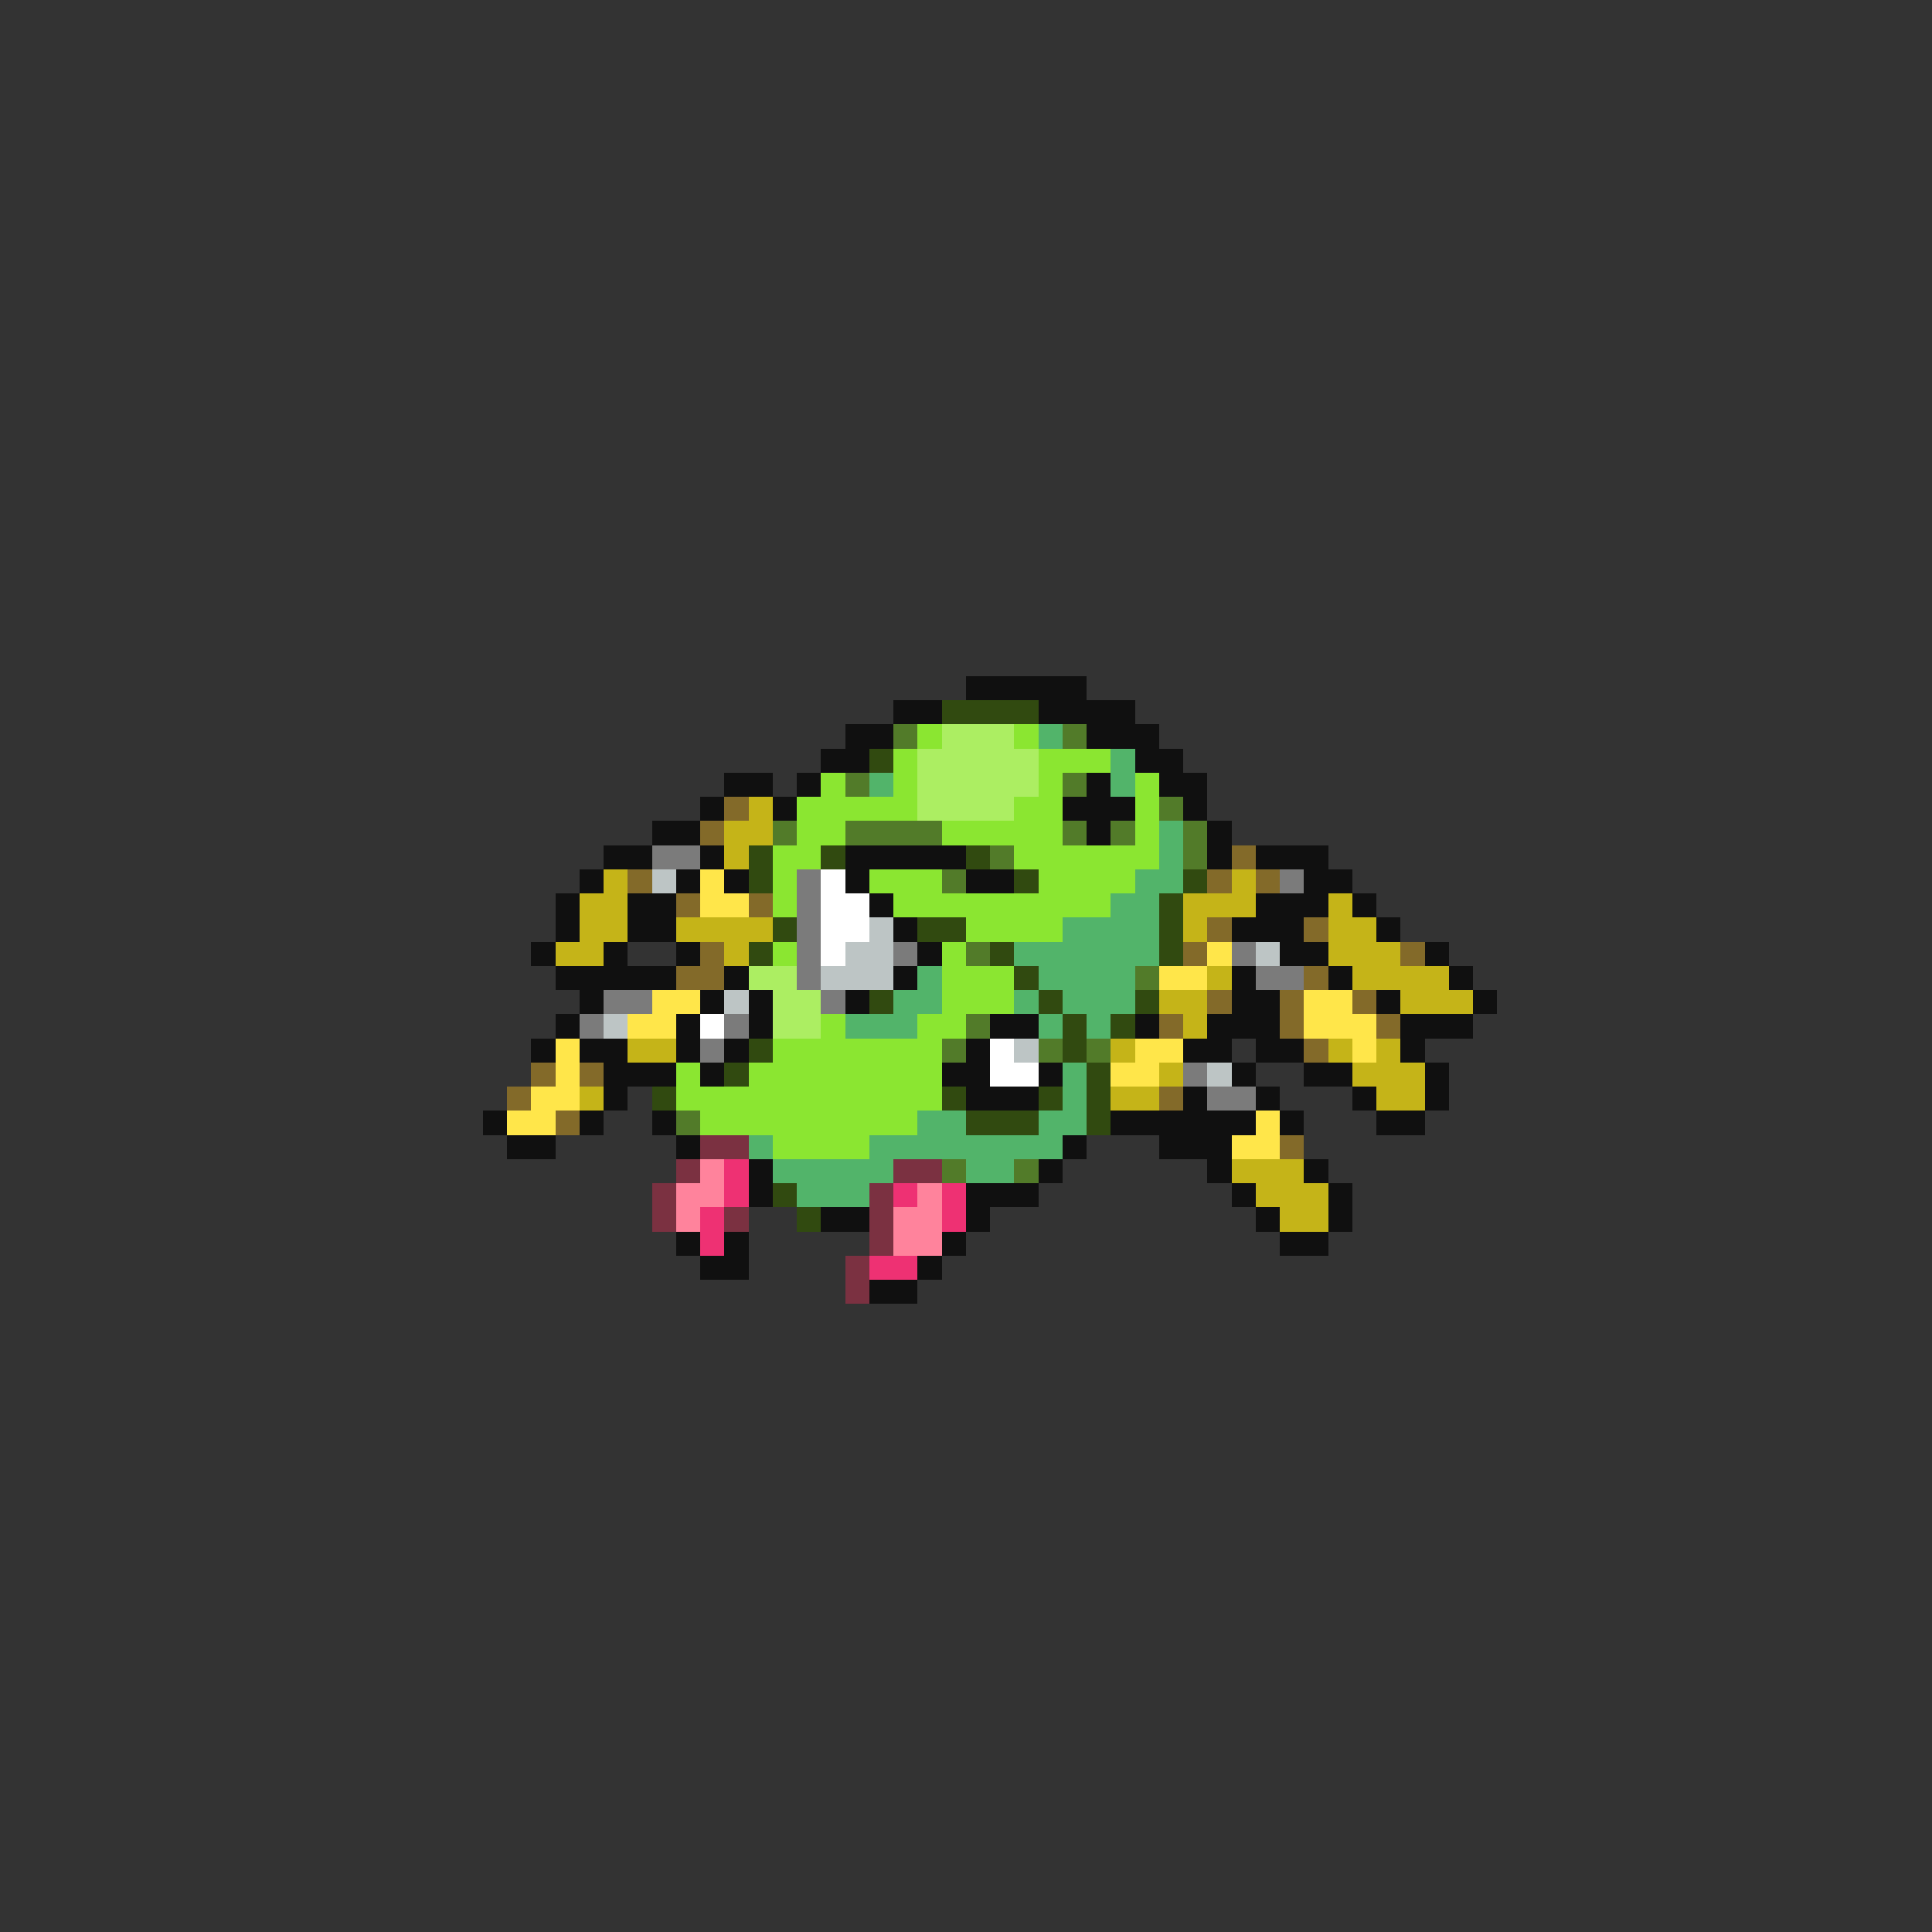 <svg xmlns="http://www.w3.org/2000/svg" viewBox="0 -0.5 80 80" shape-rendering="crispEdges">
<rect x="0" y="-0.5" width="80" height="80" fill="#333333" stroke="none"/>
<path stroke="#101010" d="M40 28h5M37 29h2M43 29h4M35 30h2M45 30h3M34 31h2M47 31h2M30 32h2M33 32h1M45 32h1M48 32h2M29 33h1M32 33h1M44 33h3M49 33h1M27 34h2M45 34h1M50 34h1M25 35h2M29 35h1M35 35h5M50 35h1M52 35h3M24 36h1M28 36h1M30 36h1M35 36h1M40 36h2M54 36h2M23 37h1M26 37h2M36 37h1M52 37h3M56 37h1M23 38h1M26 38h2M37 38h1M51 38h3M57 38h1M22 39h1M25 39h1M28 39h1M38 39h1M53 39h2M59 39h1M23 40h5M30 40h1M37 40h1M51 40h1M55 40h1M60 40h1M24 41h1M29 41h1M31 41h1M35 41h1M51 41h2M57 41h1M61 41h1M23 42h1M28 42h1M31 42h1M41 42h2M47 42h1M50 42h3M58 42h3M22 43h1M24 43h2M28 43h1M30 43h1M40 43h1M49 43h2M52 43h2M58 43h1M25 44h3M29 44h1M39 44h2M43 44h1M51 44h1M54 44h2M59 44h1M25 45h1M40 45h3M49 45h1M52 45h1M56 45h1M59 45h1M20 46h1M24 46h1M27 46h1M46 46h6M53 46h1M57 46h2M21 47h2M28 47h1M44 47h1M48 47h3M31 48h1M43 48h1M50 48h1M54 48h1M31 49h1M40 49h3M51 49h1M55 49h1M34 50h2M40 50h1M52 50h1M55 50h1M28 51h1M30 51h1M39 51h1M53 51h2M29 52h2M38 52h1M36 53h2" />
<path stroke="#314a10" d="M39 29h4M36 31h1M31 35h1M34 35h1M40 35h1M31 36h1M42 36h1M49 36h1M48 37h1M32 38h1M38 38h2M48 38h1M31 39h1M41 39h1M48 39h1M42 40h1M36 41h1M43 41h1M47 41h1M44 42h1M46 42h1M31 43h1M44 43h1M30 44h1M45 44h1M27 45h1M39 45h1M43 45h1M45 45h1M40 46h3M45 46h1M32 49h1M33 50h1" />
<path stroke="#527b29" d="M37 30h1M44 30h1M35 32h1M44 32h1M48 33h1M32 34h1M35 34h4M44 34h1M46 34h1M49 34h1M41 35h1M49 35h1M39 36h1M40 39h1M47 40h1M40 42h1M39 43h1M43 43h1M45 43h1M28 46h1M39 48h1M42 48h1" />
<path stroke="#8be631" d="M38 30h1M42 30h1M37 31h1M43 31h3M34 32h1M37 32h1M43 32h1M47 32h1M33 33h5M42 33h2M47 33h1M33 34h2M39 34h5M47 34h1M32 35h2M42 35h6M32 36h1M36 36h3M43 36h4M32 37h1M37 37h9M40 38h4M32 39h1M39 39h1M39 40h3M39 41h3M34 42h1M38 42h2M32 43h7M28 44h1M31 44h8M28 45h11M29 46h9M32 47h4" />
<path stroke="#acee62" d="M39 30h3M38 31h5M38 32h5M38 33h4M31 40h2M32 41h2M32 42h2" />
<path stroke="#52b46a" d="M43 30h1M46 31h1M36 32h1M46 32h1M48 34h1M48 35h1M47 36h2M46 37h2M44 38h4M42 39h6M38 40h1M43 40h4M37 41h2M42 41h1M44 41h3M35 42h3M43 42h1M45 42h1M44 44h1M44 45h1M38 46h2M43 46h2M31 47h1M36 47h8M32 48h5M40 48h2M33 49h3" />
<path stroke="#836a29" d="M30 33h1M29 34h1M51 35h1M26 36h1M50 36h1M52 36h1M28 37h1M31 37h1M50 38h1M54 38h1M29 39h1M49 39h1M58 39h1M28 40h2M54 40h1M50 41h1M53 41h1M56 41h1M48 42h1M53 42h1M57 42h1M54 43h1M22 44h1M24 44h1M21 45h1M48 45h1M23 46h1M53 47h1" />
<path stroke="#c5b418" d="M31 33h1M30 34h2M30 35h1M25 36h1M51 36h1M24 37h2M49 37h3M55 37h1M24 38h2M28 38h4M49 38h1M55 38h2M23 39h2M30 39h1M55 39h3M50 40h1M56 40h4M48 41h2M58 41h3M49 42h1M26 43h2M46 43h1M55 43h1M57 43h1M48 44h1M56 44h3M24 45h1M46 45h2M57 45h2M51 48h3M52 49h3M53 50h2" />
<path stroke="#7b7b7b" d="M27 35h2M33 36h1M53 36h1M33 37h1M33 38h1M33 39h1M37 39h1M51 39h1M33 40h1M52 40h2M25 41h2M34 41h1M24 42h1M30 42h1M29 43h1M49 44h1M50 45h2" />
<path stroke="#bdc5c5" d="M27 36h1M36 38h1M35 39h2M52 39h1M34 40h3M30 41h1M25 42h1M42 43h1M50 44h1" />
<path stroke="#ffe64a" d="M29 36h1M29 37h2M50 39h1M48 40h2M27 41h2M54 41h2M26 42h2M54 42h3M23 43h1M47 43h2M56 43h1M23 44h1M46 44h2M22 45h2M21 46h2M52 46h1M51 47h2" />
<path stroke="#ffffff" d="M34 36h1M34 37h2M34 38h2M34 39h1M29 42h1M41 43h1M41 44h2" />
<path stroke="#7b3141" d="M29 47h2M28 48h1M37 48h2M27 49h1M36 49h1M27 50h1M30 50h1M36 50h1M36 51h1M35 52h1M35 53h1" />
<path stroke="#ff839c" d="M29 48h1M28 49h2M38 49h1M28 50h1M37 50h2M37 51h2" />
<path stroke="#ee3173" d="M30 48h1M30 49h1M37 49h1M39 49h1M29 50h1M39 50h1M29 51h1M36 52h2" />
</svg>
